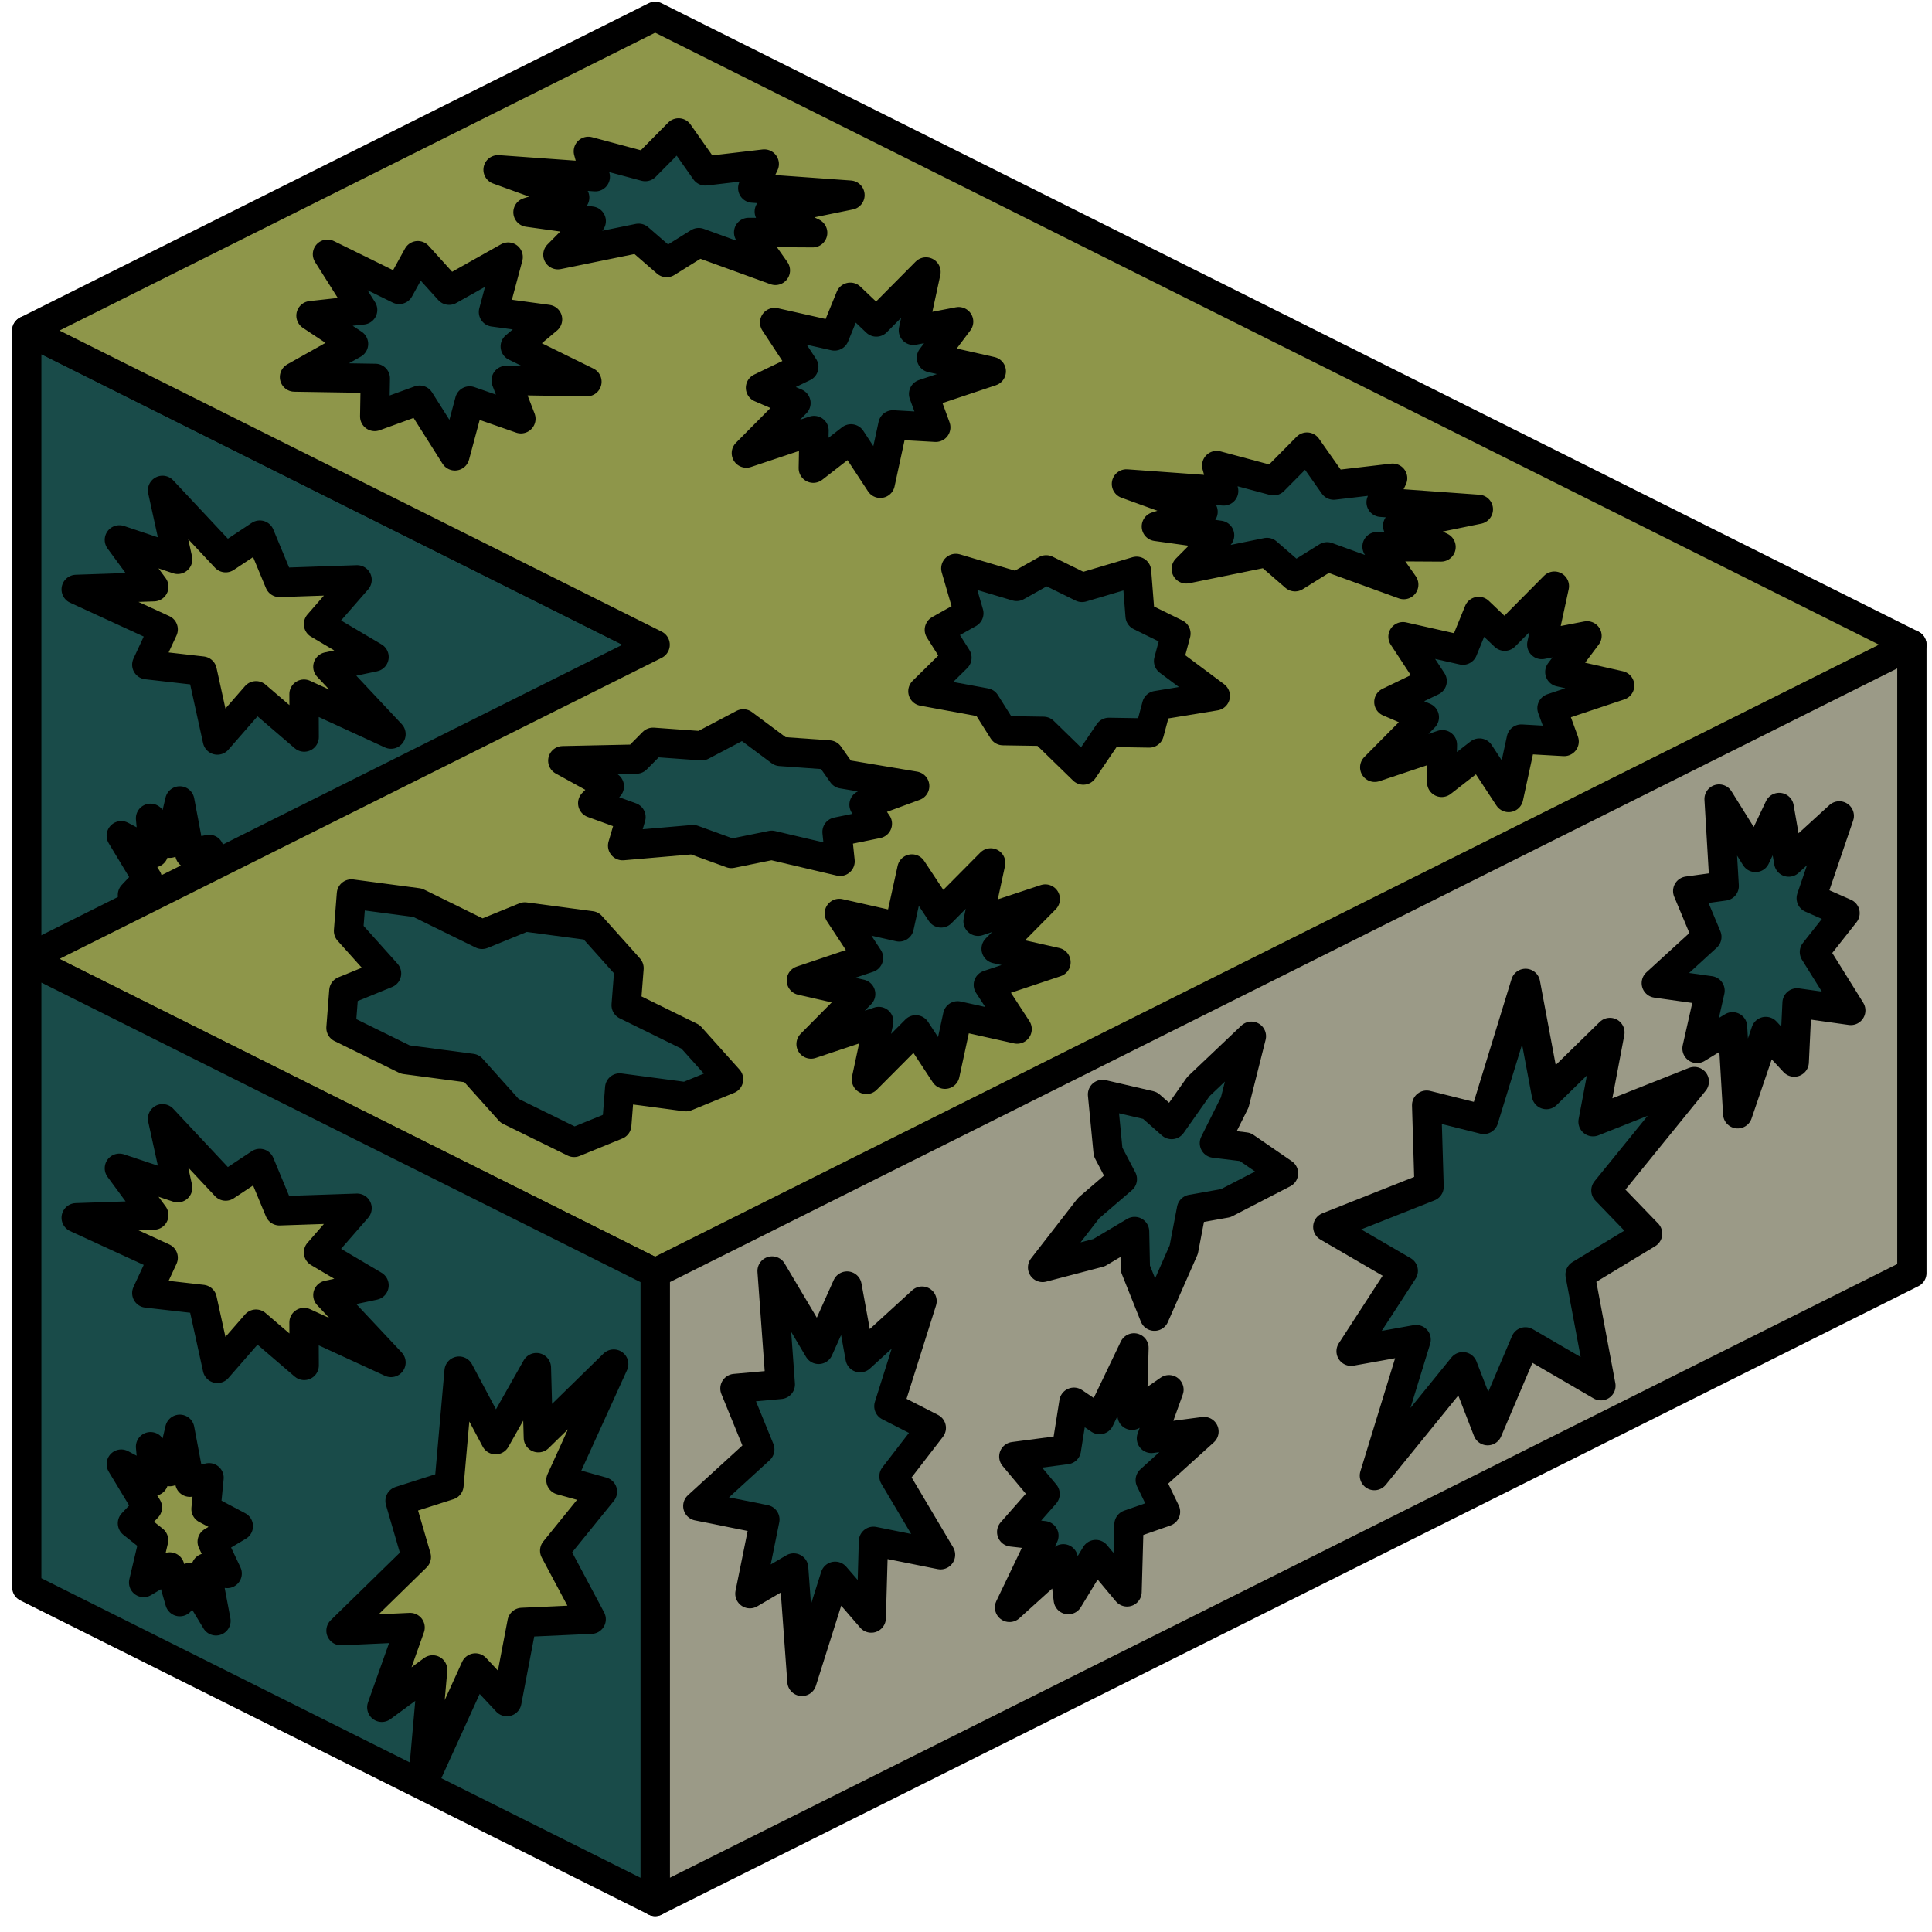 <?xml version="1.0" encoding="UTF-8" standalone="no"?><!DOCTYPE svg PUBLIC "-//W3C//DTD SVG 1.1//EN" "http://www.w3.org/Graphics/SVG/1.1/DTD/svg11.dtd"><svg width="100%" height="100%" viewBox="0 0 66 66" version="1.1" xmlns="http://www.w3.org/2000/svg" xmlns:xlink="http://www.w3.org/1999/xlink" xml:space="preserve" xmlns:serif="http://www.serif.com/" style="fill-rule:evenodd;clip-rule:evenodd;stroke-linecap:round;stroke-linejoin:round;stroke-miterlimit:1.5;"><g id="hedge02"><g><path d="M43.847,32.758l-21.466,10.733l0,-21.466l21.466,-10.733l0,21.466" style="fill:#9b9a87;stroke:#000;stroke-width:1px;"/><path d="M0.914,11.292l21.467,10.733l0,21.466l-21.467,-10.733l0,-21.466" style="fill:#194b49;stroke:#000;stroke-width:1px;"/><path d="M37.26,16.562l1.244,1.997l0.81,-1.708l0.325,1.867l1.728,-1.579l-0.959,2.813l1.156,0.51l-1.048,1.327l1.244,1.996l-1.837,-0.258l-0.095,2.023l-0.973,-1.047l-0.959,2.812l-0.176,-2.972l-1.215,0.741l0.447,-1.974l-1.837,-0.258l1.728,-1.579l-0.656,-1.566l1.249,-0.173l-0.176,-2.972Z" style="fill:#194b49;stroke:#000;stroke-width:1px;"/><path d="M30.647,22.86l0.712,3.8l2.172,-2.123l-0.578,3.05l3.461,-1.373l-3.021,3.721l1.426,1.476l-2.308,1.397l0.712,3.799l-2.579,-1.5l-1.29,3.035l-0.849,-2.187l-3.02,3.721l1.427,-4.648l-2.223,0.4l1.783,-2.748l-2.579,-1.5l3.46,-1.372l-0.083,-2.788l1.95,0.488l1.427,-4.648Z" style="fill:#194b49;stroke:#000;stroke-width:1px;"/><path d="M5.552,16.751l2.157,2.302l1.166,-0.774l0.672,1.619l2.652,-0.091l-1.319,1.513l1.899,1.123l-1.579,0.334l2.158,2.302l-2.973,-1.367l0.007,1.468l-1.646,-1.412l-1.32,1.513l-0.518,-2.358l-1.894,-0.216l0.561,-1.206l-2.973,-1.367l2.653,-0.09l-1.178,-1.602l1.993,0.667l-0.518,-2.358Z" style="fill:#8e964a;stroke:#000;stroke-width:1px;"/><path d="M20.965,25.133l-1.804,3.965l1.42,0.393l-1.633,2.016l1.248,2.343l-2.363,0.108l-0.517,2.706l-1.075,-1.151l-1.804,3.965l0.344,-3.898l-1.739,1.279l0.968,-2.727l-2.362,0.108l2.575,-2.517l-0.558,-1.916l1.673,-0.535l0.344,-3.898l1.248,2.343l1.394,-2.464l0.066,2.397l2.575,-2.517Z" style="fill:#8e964a;stroke:#000;stroke-width:1px;"/><path d="M6.142,27.36l0.342,1.809l0.658,-0.154l-0.105,1.068l1.106,0.586l-0.895,0.532l0.513,1.086l-0.724,-0.191l0.342,1.809l-0.895,-1.481l-0.342,0.826l-0.342,-1.188l-0.894,0.532l0.342,-1.446l-0.724,-0.576l0.512,-0.542l-0.894,-1.481l1.106,0.586l-0.106,-1.181l0.658,0.853l0.342,-1.447Z" style="fill:#8e964a;stroke:#000;stroke-width:1px;"/></g><g><g><path d="M22.381,0.558l42.932,21.467l-42.932,21.466l-21.467,-10.733l21.467,-10.733l-21.467,-10.733l21.467,-10.734Z" style="fill:#8e964a;stroke:#000;stroke-width:1px;"/><path d="M23.181,4.54l0.914,1.299l2.014,-0.236l-0.395,0.823l3.323,0.239l-2.758,0.563l1.484,0.724l-2.189,-0.013l0.915,1.299l-2.619,-0.951l-1.097,0.683l-0.957,-0.831l-2.758,0.563l1.14,-1.15l-2.162,-0.301l1.597,-0.502l-2.619,-0.95l3.323,0.239l-0.239,-0.868l1.944,0.521l1.139,-1.151Z" style="fill:#194b49;stroke:#000;stroke-width:1px;"/><path d="M17.36,8.781l-0.503,1.878l1.849,0.251l-1.105,0.926l2.45,1.204l-2.761,-0.044l0.505,1.311l-1.752,-0.61l-0.503,1.877l-1.204,-1.904l-1.536,0.558l0.022,-1.302l-2.762,-0.044l2.018,-1.133l-1.455,-0.966l1.766,-0.195l-1.203,-1.904l2.45,1.204l0.637,-1.155l1.07,1.182l2.017,-1.134Z" style="fill:#194b49;stroke:#000;stroke-width:1px;"/><path d="M26.462,11.017l2.046,0.461l0.54,-1.324l0.889,0.847l1.697,-1.711l-0.432,1.996l1.547,-0.298l-0.931,1.236l2.046,0.462l-2.313,0.772l0.417,1.14l-1.465,-0.083l-0.432,1.996l-0.998,-1.519l-1.29,1.003l0.026,-1.288l-2.313,0.772l1.696,-1.71l-1.213,-0.521l1.48,-0.713l-0.997,-1.518Z" style="fill:#194b49;stroke:#000;stroke-width:1px;"/><path d="M44.648,15.273l0.914,1.299l2.013,-0.236l-0.395,0.823l3.323,0.24l-2.758,0.563l1.484,0.723l-2.188,-0.013l0.914,1.299l-2.619,-0.951l-1.096,0.683l-0.958,-0.831l-2.758,0.563l1.14,-1.15l-2.162,-0.301l1.597,-0.501l-2.619,-0.951l3.323,0.24l-0.239,-0.869l1.944,0.521l1.14,-1.151Z" style="fill:#194b49;stroke:#000;stroke-width:1px;"/><path d="M38.827,19.515l0.12,1.527l1.225,0.602l-0.252,0.938l1.597,1.191l-2.004,0.328l-0.251,0.939l-1.381,-0.022l-0.875,1.289l-1.359,-1.324l-1.381,-0.022l-0.601,-0.952l-2.138,-0.394l1.164,-1.147l-0.602,-0.952l1.009,-0.566l-0.446,-1.533l2.078,0.616l1.009,-0.567l1.225,0.602l1.863,-0.553Z" style="fill:#194b49;stroke:#000;stroke-width:1px;"/><path d="M47.928,21.75l2.046,0.461l0.54,-1.324l0.889,0.847l1.697,-1.711l-0.432,1.996l1.547,-0.298l-0.93,1.236l2.046,0.462l-2.313,0.772l0.416,1.14l-1.465,-0.083l-0.432,1.996l-0.997,-1.519l-1.29,1.003l0.025,-1.288l-2.313,0.773l1.696,-1.711l-1.213,-0.521l1.48,-0.713l-0.997,-1.518Z" style="fill:#194b49;stroke:#000;stroke-width:1px;"/><path d="M25.392,24.728l1.266,0.943l1.662,0.119l0.457,0.649l2.471,0.414l-1.732,0.637l0.457,0.649l-1.379,0.281l0.105,1.005l-2.336,-0.549l-1.379,0.281l-1.309,-0.475l-2.406,0.208l0.287,-0.977l-1.309,-0.475l0.57,-0.575l-1.592,-0.877l2.514,-0.054l0.57,-0.575l1.661,0.12l1.422,-0.749Z" style="fill:#194b49;stroke:#000;stroke-width:1px;"/><path d="M20.19,31.624l1.299,1.45l-0.099,1.264l2.201,1.082l1.299,1.45l-1.459,0.596l-2.262,-0.3l-0.099,1.265l-1.459,0.596l-2.201,-1.081l-1.299,-1.45l-2.262,-0.3l-2.201,-1.081l0.098,-1.265l1.46,-0.596l-1.3,-1.45l0.099,-1.265l2.262,0.3l2.201,1.081l1.46,-0.596l2.262,0.3Z" style="fill:#194b49;stroke:#000;stroke-width:1px;"/><path d="M28.672,31.204l2.046,0.462l0.435,-1.981l0.995,1.503l1.696,-1.71l-0.432,1.995l2.297,-0.761l-1.68,1.7l2.046,0.461l-2.313,0.772l0.985,1.51l-2.033,-0.453l-0.432,1.996l-0.998,-1.518l-1.687,1.695l0.423,-1.98l-2.313,0.772l1.696,-1.711l-2.028,-0.462l2.295,-0.771l-0.998,-1.519Z" style="fill:#194b49;stroke:#000;stroke-width:1px;"/></g><g><path d="M65.313,43.491l-42.932,21.466l0,-21.466l42.932,-21.466l0,21.466" style="fill:#9b9a87;stroke:#000;stroke-width:1px;"/><path d="M58.726,27.296l1.244,1.996l0.81,-1.708l0.325,1.867l1.728,-1.579l-0.959,2.813l1.156,0.51l-1.047,1.327l1.243,1.996l-1.836,-0.258l-0.096,2.023l-0.972,-1.047l-0.96,2.813l-0.175,-2.973l-1.215,0.741l0.446,-1.974l-1.837,-0.258l1.728,-1.579l-0.655,-1.566l1.248,-0.172l-0.176,-2.972Z" style="fill:#194b49;stroke:#000;stroke-width:1px;"/><path d="M26.375,43.419l1.59,2.679l0.972,-2.165l0.445,2.449l2.117,-1.934l-1.134,3.59l1.45,0.742l-1.276,1.653l1.591,2.68l-2.292,-0.46l-0.075,2.623l-1.233,-1.428l-1.135,3.591l-0.282,-3.875l-1.496,0.879l0.513,-2.535l-2.292,-0.46l2.118,-1.935l-0.85,-2.08l1.551,-0.139l-0.282,-3.875Z" style="fill:#194b49;stroke:#000;stroke-width:1px;"/><path d="M52.114,33.593l0.712,3.8l2.171,-2.123l-0.577,3.05l3.46,-1.373l-3.02,3.721l1.425,1.476l-2.307,1.397l0.712,3.799l-2.579,-1.5l-1.291,3.035l-0.848,-2.186l-3.021,3.72l1.427,-4.647l-2.223,0.399l1.783,-2.748l-2.579,-1.5l3.461,-1.372l-0.084,-2.788l1.951,0.488l1.427,-4.648Z" style="fill:#194b49;stroke:#000;stroke-width:1px;"/><path d="M38.502,54.382l-1.069,-1.278l-0.939,1.542l-0.171,-1.396l-1.836,1.661l1.175,-2.451l-1.102,-0.126l1.142,-1.298l-1.069,-1.278l1.796,-0.236l0.257,-1.62l0.877,0.594l1.176,-2.451l-0.066,2.304l1.261,-0.875l-0.6,1.665l1.796,-0.236l-1.836,1.66l0.522,1.079l-1.249,0.436l-0.065,2.304Z" style="fill:#194b49;stroke:#000;stroke-width:1px;"/><path d="M39.438,44.964l-0.652,-1.63l-0.026,-1.264l-1.215,0.723l-1.929,0.505l1.572,-2.027l1.153,-0.99l-0.487,-0.931l-0.191,-1.963l1.623,0.377l0.739,0.652l0.914,-1.298l1.811,-1.719l-0.569,2.26l-0.696,1.393l1.052,0.129l1.31,0.901l-1.975,1.02l-1.169,0.208l-0.264,1.378l-1.001,2.276Z" style="fill:#194b49;stroke:#000;stroke-width:1px;"/></g><g><path d="M0.914,32.758l21.467,10.733l0,21.466l-21.467,-10.733l0,-21.466" style="fill:#194b49;stroke:#000;stroke-width:1px;"/><path d="M5.552,38.217l2.157,2.302l1.166,-0.774l0.672,1.619l2.652,-0.09l-1.319,1.512l1.899,1.123l-1.579,0.334l2.158,2.302l-2.973,-1.367l0.007,1.468l-1.646,-1.412l-1.32,1.513l-0.518,-2.358l-1.894,-0.216l0.561,-1.206l-2.973,-1.367l2.653,-0.09l-1.178,-1.601l1.993,0.666l-0.518,-2.358Z" style="fill:#8e964a;stroke:#000;stroke-width:1px;"/><path d="M20.965,46.599l-1.804,3.965l1.42,0.394l-1.633,2.015l1.248,2.343l-2.363,0.108l-0.517,2.706l-1.075,-1.15l-1.804,3.965l0.344,-3.899l-1.739,1.279l0.968,-2.727l-2.362,0.108l2.575,-2.517l-0.558,-1.916l1.673,-0.534l0.344,-3.899l1.248,2.343l1.394,-2.463l0.066,2.396l2.575,-2.517Z" style="fill:#8e964a;stroke:#000;stroke-width:1px;"/><path d="M6.142,48.826l0.342,1.809l0.658,-0.154l-0.105,1.069l1.106,0.586l-0.895,0.532l0.513,1.085l-0.724,-0.191l0.342,1.809l-0.895,-1.48l-0.342,0.825l-0.342,-1.187l-0.894,0.532l0.342,-1.447l-0.724,-0.576l0.512,-0.542l-0.894,-1.48l1.106,0.586l-0.106,-1.181l0.658,0.852l0.342,-1.447Z" style="fill:#8e964a;stroke:#000;stroke-width:1px;"/></g></g></g></svg>